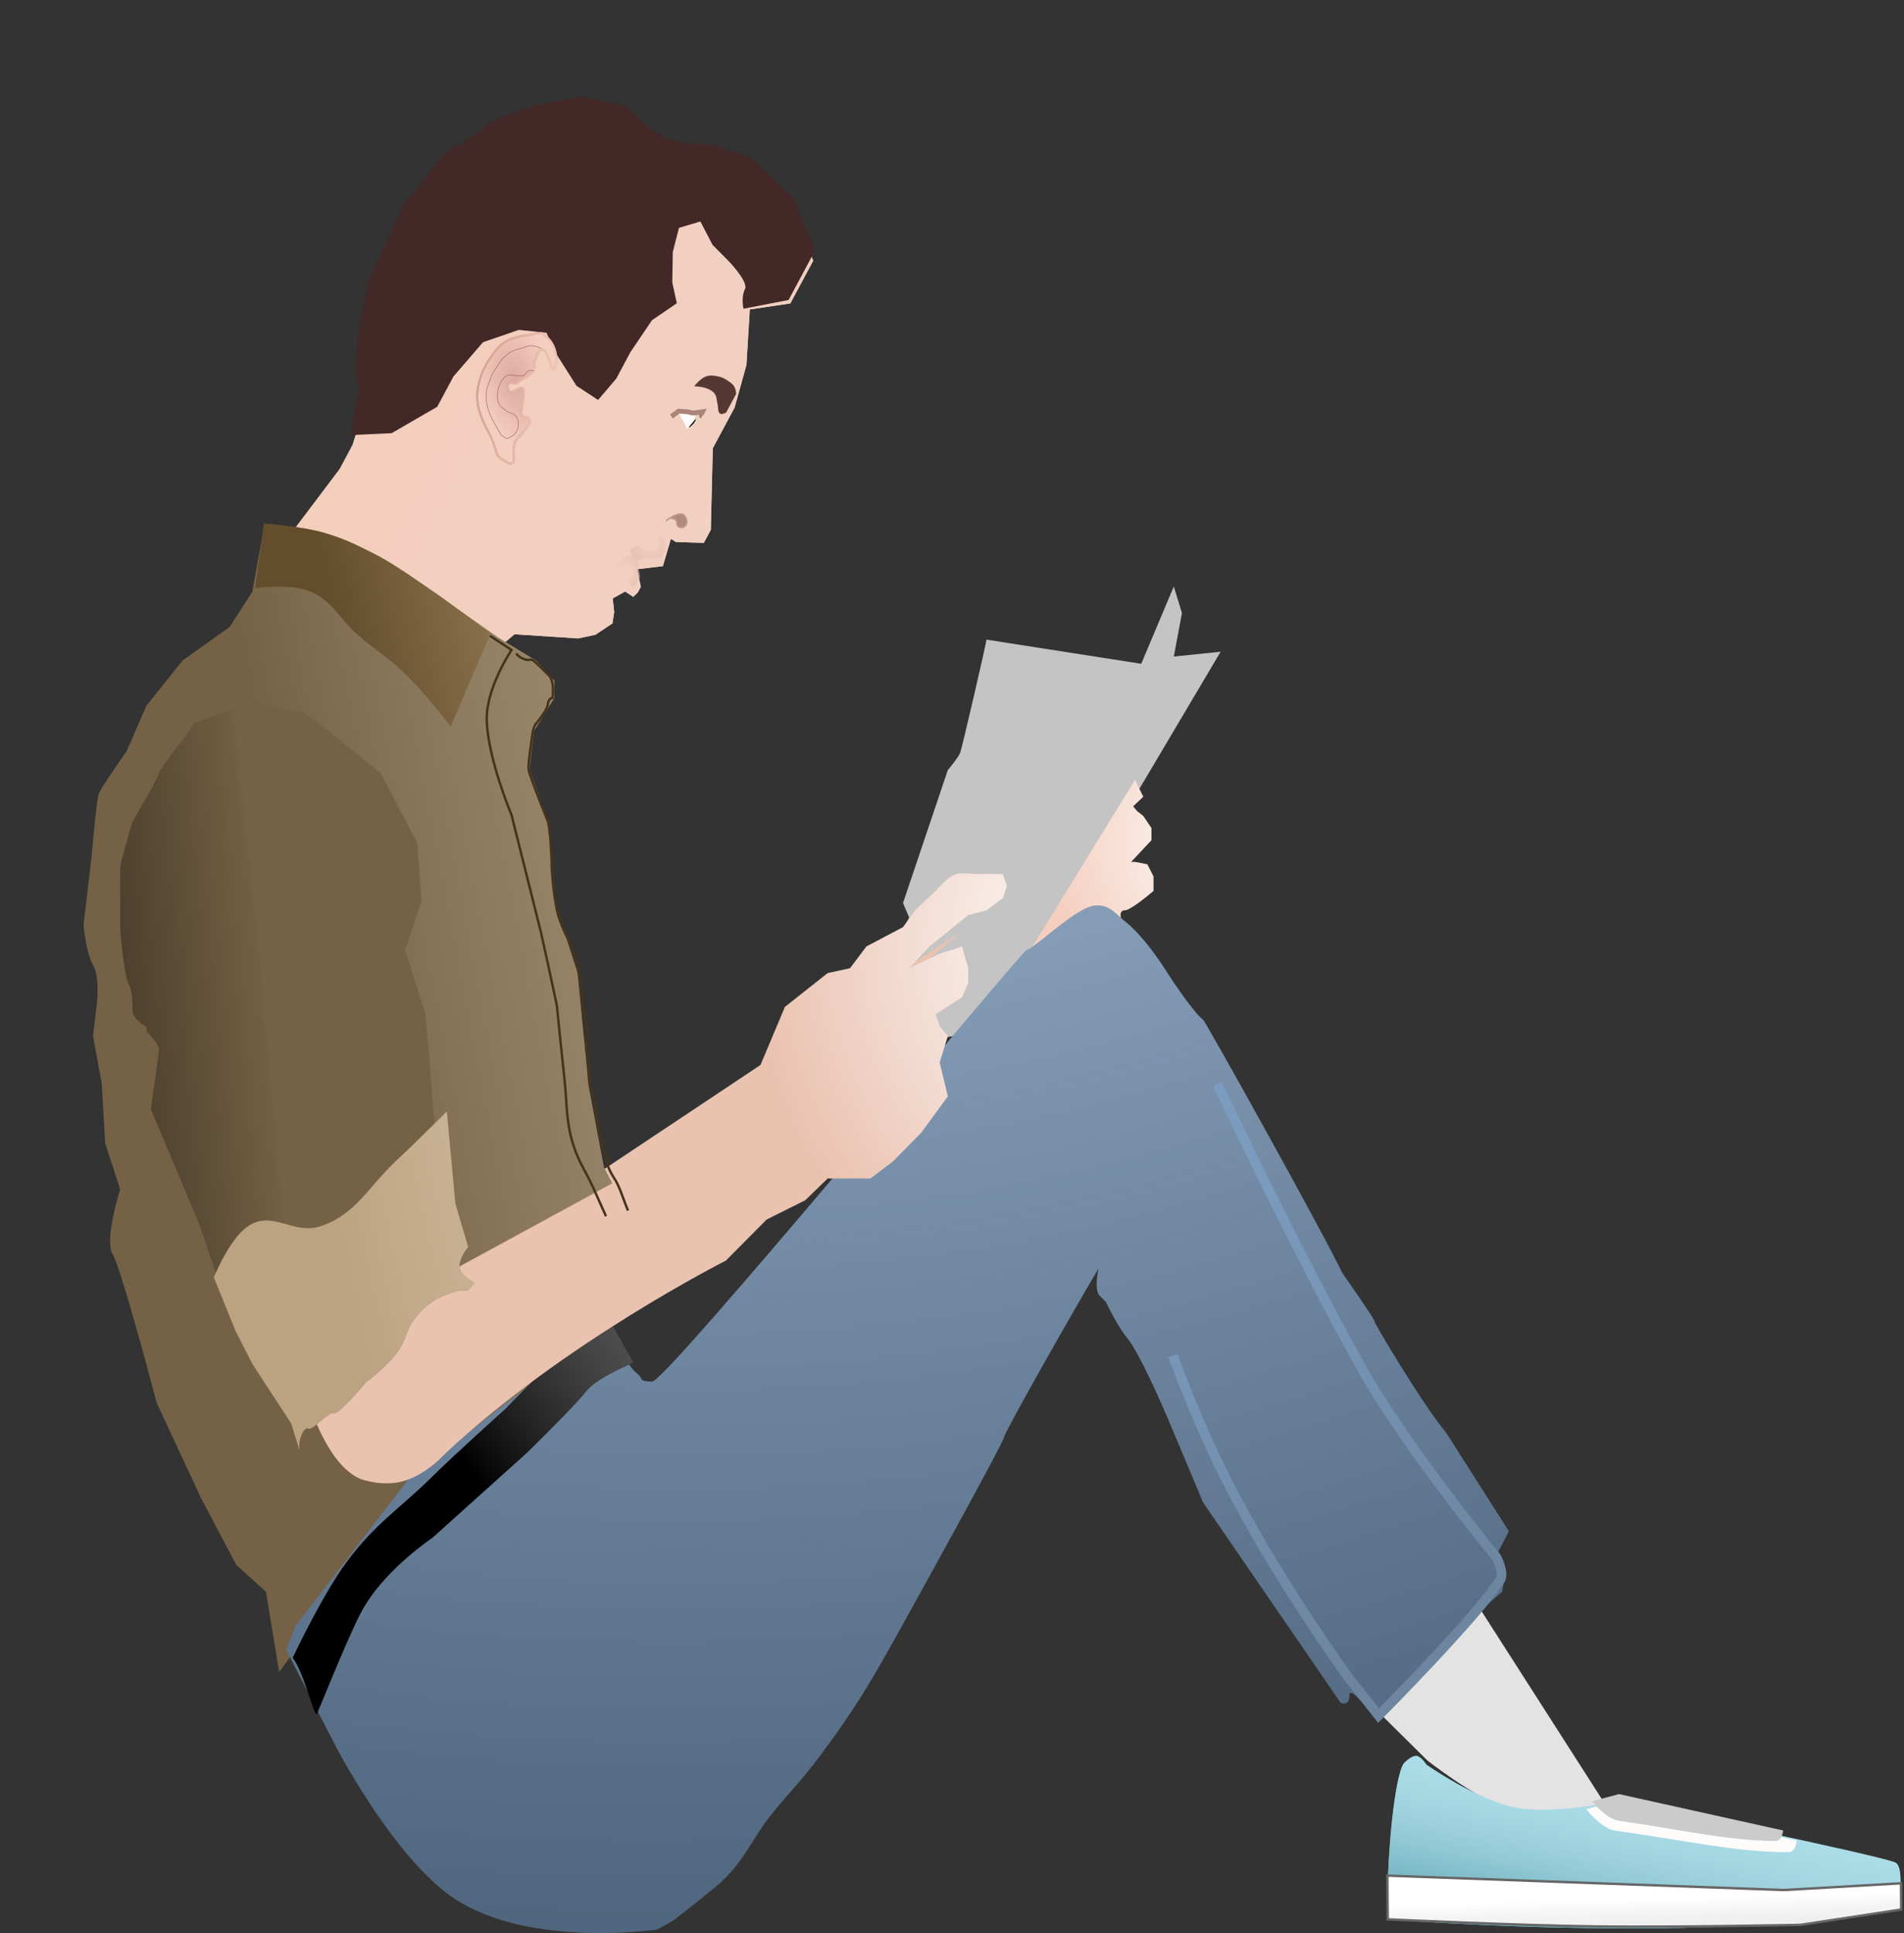 <svg width="394" height="400" viewBox="0 0 394 400" fill="none" xmlns="http://www.w3.org/2000/svg">
<rect x="0" y="0" width="394" height="400" fill="#333333" stroke="none"/>
<path d="M198.659 155.857C199.081 154.857 204.137 132.857 204.137 132.357L236.158 137.357L242.899 121.357L244.585 126.857L242.899 135.857L252.59 134.857C237.001 161.19 205.822 213.757 205.822 213.357C205.822 212.957 185.598 216.19 175.486 217.857L178.857 208.857L188.126 189.857L186.862 186.857L196.131 159.357C196.833 158.523 198.322 156.657 198.659 155.857Z" fill="#C4C4C4"/>
<path d="M216.777 205.857C214.53 206.023 207.844 205.857 207.507 205.857L234.894 161.357L235.315 162.357L236.579 164.857L234.473 166.857L235.315 167.857L236.579 168.857L238.265 171.357L238.265 173.857L234.051 178.357L234.894 178.357L237.422 178.857L238.686 181.357L238.686 184.357C237.141 185.69 233.799 188.357 232.787 188.357C231.776 188.357 231.804 189.357 231.945 189.857L228.574 197.857C226.467 199.69 222.17 203.357 221.833 203.357C221.496 203.357 218.322 205.023 216.777 205.857Z" fill="#F4CFBF"/>
<path d="M216.777 205.857C214.53 206.023 207.844 205.857 207.507 205.857L234.894 161.357L235.315 162.357L236.579 164.857L234.473 166.857L235.315 167.857L236.579 168.857L238.265 171.357L238.265 173.857L234.051 178.357L234.894 178.357L237.422 178.857L238.686 181.357L238.686 184.357C237.141 185.69 233.799 188.357 232.787 188.357C231.776 188.357 231.804 189.357 231.945 189.857L228.574 197.857C226.467 199.69 222.17 203.357 221.833 203.357C221.496 203.357 218.322 205.023 216.777 205.857Z" fill="url(#paint0_radial)"/>
<path d="M70.294 97.056L54.546 117.932L60.59 121.908L73.533 132.501L76.058 145.593L84.034 150.262L106.47 131.246L119.628 132.108L123.213 131.348L126.743 128.994L127.1 126.631L126.785 123.826L129.362 122.403L131.041 123.508L131.994 122.576L132.611 121.423L131.831 117.792L137.17 117.147L138.837 111.489L139.844 112.151L145.649 112.332L147.089 109.642L147.498 92.764L148.938 90.074L152.023 84.31L154.459 75.519L155.161 64.03L163.543 62.789L168.274 53.95L165.035 45.584L156.478 35.278L151.16 33.339L143.525 34.032L137.049 33.409L131.774 26.302L122.893 22.538L111.468 24.375L95.669 32.688L88.231 42.344L79.797 58.1L76.03 72.77L76.713 79.974L72.968 92.06L70.294 97.056Z" fill="#F4CFBF"/>
<path d="M70.294 97.056L54.546 117.932L60.59 121.908L73.533 132.501L76.058 145.593L84.034 150.262L106.47 131.246L119.628 132.108L123.213 131.348L126.743 128.994L127.1 126.631L126.785 123.826L129.362 122.403L131.041 123.508L131.994 122.576L132.611 121.423L131.831 117.792L137.17 117.147L138.837 111.489L139.844 112.151L145.649 112.332L147.089 109.642L147.498 92.764L148.938 90.074L152.023 84.31L154.459 75.519L155.161 64.03L163.543 62.789L168.274 53.95L165.035 45.584L156.478 35.278L151.16 33.339L143.525 34.032L137.049 33.409L131.774 26.302L122.893 22.538L111.468 24.375L95.669 32.688L88.231 42.344L79.797 58.1L76.03 72.77L76.713 79.974L72.968 92.06L70.294 97.056Z" fill="url(#paint1_linear)"/>
<path d="M81.046 89.634L72.497 90.03L74.417 79.445C73.939 78.601 73.068 76.756 73.404 76.129C73.739 75.502 74.037 70.894 74.144 68.668L76.428 57.455L83.712 42.112L92.276 31.322C94.585 30.192 99.371 27.617 100.042 26.364C100.713 25.11 107.522 22.807 110.843 21.813L120.176 20.005L129.416 21.844C129.416 21.844 133.782 26.704 137.336 28.339C140.985 30.017 147.382 29.954 147.382 29.954L155.305 32.517L164.223 41.033L168.638 51.886L163.185 62.074L153.852 63.882C153.673 63.058 153.484 61.096 154.155 59.842C154.826 58.588 151.977 55.23 150.468 53.708L147.45 50.663L144.928 45.825L140.5 47.151L139.224 52.139L139.113 58.425L140.051 62.75L134.918 66.261L130.455 72.863L127.519 78.349L123.761 82.764L119.293 79.825L115.262 73.464L113.083 68.852L107.357 68.264L99.952 70.811L93.829 77.909L90.473 84.178L81.046 89.634Z" fill="#422826"/>
<path d="M141.954 88.167L140.557 85.689L140.762 85.305L143.73 85.698C143.73 85.698 143.839 86.06 143.86 86.303C143.962 87.518 142.084 88.772 142.084 88.772L141.954 88.167Z" fill="white"/>
<path d="M138.932 86.18L140.427 85.084L142.181 85.199L143.394 85.477L145.354 85.208C145.217 85.464 145.01 86.021 145.278 86.197" stroke="#AA8478"/>
<path d="M127.498 116.965L127.403 117.047L127.068 116.826L127.498 116.965L129.103 115.567C129.762 114.994 130.169 115.029 130.714 115.076L130.728 115.077C131.211 115.118 131.36 115.402 131.735 115.74C132.238 116.192 132.074 116.825 132.125 117.555C132.18 118.325 132.619 119.054 132.31 119.755C131.937 120.599 131.289 121.746 130.61 121.235C130.327 121.022 129.808 120.188 129.808 120.188L130.967 118.871C131.104 118.615 131.311 118.059 131.042 117.882C130.706 117.661 130.446 116.451 129.905 116.614C129.599 116.707 128.977 117.216 128.616 117.325L127.498 116.965Z" fill="url(#paint2_radial)"/>
<path d="M136.696 110.695C136.68 110.658 136.663 110.62 136.648 110.579L136.927 110.257L136.696 110.695C137.022 111.407 137.498 111.253 137.637 112.347C137.783 113.498 137.469 113.943 137.283 114.537C137.12 115.057 136.93 115.534 136.446 115.501C135.789 115.455 135.419 115.645 134.775 115.549C134.096 115.448 132.028 116.136 131.504 115.651C130.874 115.068 130.054 114.119 130.674 113.482C130.931 113.218 131.789 112.824 131.789 112.824L133.943 114.007C134.183 113.712 134.295 114.19 134.518 113.933C134.797 113.612 136.171 113.942 136.172 113.316C136.173 112.961 136.087 112.266 136.088 111.848L136.696 110.695Z" fill="url(#paint3_radial)"/>
<path d="M113.21 69.778C114.857 71.341 115.539 73.908 114.846 76.05C114.175 78.126 113.481 71.251 111.77 72.468C110.98 73.029 111.214 73.692 110.741 74.389C110.052 75.404 111.084 75.747 110.384 76.752C109.807 77.581 108.137 78.302 107.395 78.943C106.332 79.862 105.641 78.828 105.435 79.213C105.23 79.597 104.965 79.4 105.154 80.586C105.431 82.332 107.955 79.311 108.327 80.595C108.699 81.879 107.377 86.102 108.079 86.148C108.956 86.205 110.009 86.485 109.552 87.636C109.228 88.45 107.808 89.859 106.823 91.038C105.838 92.216 106.767 95.263 106.109 95.764C105.197 96.458 102.882 94.16 102.882 94.16C102.882 94.16 102.193 91.566 101.43 90.088C100.464 88.218 99.791 87.025 99.177 84.968C98.392 82.341 98.746 79.392 99.988 76.668C100.711 75.08 101.534 73.846 102.792 72.277C104.576 70.051 106.755 69.75 109.365 69.327C111.98 68.903 111.809 68.448 113.21 69.778Z" fill="url(#paint4_radial)" fill-opacity="0.8"/>
<path d="M113.21 69.778C114.857 71.341 115.539 73.908 114.846 76.05C114.175 78.126 113.481 71.251 111.77 72.468C110.98 73.029 111.214 73.692 110.741 74.389C110.052 75.404 111.084 75.747 110.384 76.752C109.807 77.581 108.137 78.302 107.395 78.943C106.332 79.862 105.641 78.828 105.435 79.213C105.23 79.597 104.965 79.4 105.154 80.586C105.431 82.332 107.955 79.311 108.327 80.595C108.699 81.879 107.377 86.102 108.079 86.148C108.956 86.205 110.009 86.485 109.552 87.636C109.228 88.45 107.808 89.859 106.823 91.038C105.838 92.216 106.767 95.263 106.109 95.764C105.197 96.458 102.882 94.16 102.882 94.16C102.882 94.16 102.193 91.566 101.43 90.088C100.464 88.218 99.791 87.025 99.177 84.968C98.392 82.341 98.746 79.392 99.988 76.668C100.711 75.08 101.534 73.846 102.792 72.277C104.576 70.051 106.755 69.75 109.365 69.327C111.98 68.903 111.809 68.448 113.21 69.778Z" stroke="#C3877E" stroke-width="0.4"/>
<path d="M113.21 69.778C114.857 71.341 115.539 73.908 114.846 76.05C114.175 78.126 113.481 71.251 111.77 72.468C110.98 73.029 111.214 73.692 110.741 74.389C110.052 75.404 111.084 75.747 110.384 76.752C109.807 77.581 108.137 78.302 107.395 78.943C106.332 79.862 105.641 78.828 105.435 79.213C105.23 79.597 104.965 79.4 105.154 80.586C105.431 82.332 107.955 79.311 108.327 80.595C108.699 81.879 107.377 86.102 108.079 86.148C108.956 86.205 110.009 86.485 109.552 87.636C109.228 88.45 107.808 89.859 106.823 91.038C105.838 92.216 106.767 95.263 106.109 95.764C105.197 96.458 102.882 94.16 102.882 94.16C102.882 94.16 102.193 91.566 101.43 90.088C100.464 88.218 99.791 87.025 99.177 84.968C98.392 82.341 98.746 79.392 99.988 76.668C100.711 75.08 101.534 73.846 102.792 72.277C104.576 70.051 106.755 69.75 109.365 69.327C111.98 68.903 111.809 68.448 113.21 69.778Z" stroke="url(#paint5_linear)" stroke-width="0.4"/>
<path d="M111.975 72.083C111.347 71.843 111.052 71.68 110.426 71.584C109.027 71.37 108.149 72.164 106.842 72.344C105.759 72.671 105.012 73.218 104.059 74.15C103.577 74.622 101.872 77.388 101.872 77.388C101.872 77.388 101.199 79.162 100.768 80.299C100.768 80.299 100.597 81.505 100.616 82.278C100.662 84.115 101.353 85.707 101.862 86.735C102.371 87.763 103.726 90.039 103.726 90.039C103.726 90.039 104.509 90.555 104.733 90.702C104.957 90.849 106.243 90.277 106.769 89.443C107.373 88.484 107.448 87.503 106.996 86.475C106.523 85.401 105.493 85.648 104.645 84.928C104.028 84.404 103.517 84.221 103.172 83.44C102.834 82.673 102.892 82.101 102.988 81.24C103.067 80.53 103.17 80.117 103.475 79.482C103.852 78.697 104.105 78.115 104.839 77.781C105.358 77.545 106.258 77.675 106.258 77.675C106.943 77.72 107.327 77.745 108.012 77.79C108.697 77.835 108.824 76.813 109.507 76.695C109.848 76.636 110.384 76.752 110.384 76.752" stroke="#945F56" stroke-width="0.1"/>
<path d="M140.365 108.946C139.892 108.635 140.21 107.879 139.769 107.515C139.382 107.196 138.556 107.237 138.556 107.237C138.556 107.237 140.827 105.716 141.599 106.64C142.119 107.262 142.381 108.276 141.784 108.84C141.353 109.247 140.838 109.257 140.365 108.946Z" fill="#B38A7F"/>
<path d="M137.809 107.784L138.556 107.237M138.556 107.237C138.556 107.237 139.382 107.196 139.769 107.515C140.21 107.879 139.892 108.635 140.365 108.946C140.838 109.257 141.353 109.247 141.784 108.84C142.381 108.276 142.119 107.262 141.599 106.64C140.827 105.716 138.556 107.237 138.556 107.237Z" stroke="#C0978C" stroke-width="0.3"/>
<path d="M146.09 77.897C144.958 78.273 143.643 79.925 143.643 79.925C143.643 79.925 147.24 79.954 148.083 81.807C148.377 82.453 148.28 82.927 148.473 83.622C148.701 84.441 148.453 85.474 149.199 85.659C149.621 85.763 150.282 85.332 150.282 85.332L152.339 81.489C152.339 81.489 152.266 80.715 152.079 80.278C151.743 79.492 151.261 79.254 150.606 78.79C149.825 78.236 149.304 78.022 148.386 77.849C147.506 77.683 146.956 77.61 146.09 77.897Z" fill="#553832"/>
<path d="M143.136 87.758L143.951 86.771C143.951 86.771 143.793 87.219 143.521 87.548C143.083 88.077 142.592 88.416 142.592 88.416L143.136 87.758Z" fill="black" stroke="black" stroke-width="0.1"/>
<path d="M295.388 364.303L273.98 343.1L297.356 318.997L332.405 373.734C332.405 373.734 318.114 376.144 310.822 373.734C304.935 371.788 295.388 364.303 295.388 364.303Z" fill="#E3E3E3"/>
<path d="M198.659 192.857L119.87 245.357L124.504 250.857L148.099 237.857L198.659 192.857Z" fill="#EAC2B0"/>
<path d="M74.516 323.024L57.769 345.991L55.047 329.384L48.896 323.818L41.593 309.984L32.428 290.287C29.983 280.961 24.732 261.746 23.297 259.488C21.861 257.23 23.75 249.634 24.873 246.118L21.751 236.512L21.066 224.282L19.255 214.388L20.014 207.951C20.247 205.97 20.427 201.557 19.279 199.751C18.13 197.945 17.476 193.393 17.292 191.343L18.927 177.478C19.16 175.498 19.911 165.525 20.503 164.109C20.977 162.976 24.5 157.872 26.202 155.462L30.291 146.044L37.776 136.684L47.531 129.721L52.221 122.422L54.69 108.696L62.677 109.517C65.678 110.52 71.848 112.555 72.516 112.665C73.183 112.776 80.55 116.692 84.15 118.636L103.011 131.865L110.948 136.717L114.712 140.876L114.72 144.412L110.506 151.285L109.572 159.208L113.412 169.943L114.823 186.838L119.506 201.247L121.827 224.857L124.966 241.534L128.439 248.169L117.743 260.469L122.333 261.231L125.63 269.351L126.983 286.741L120.791 288.742L122.6 297.686C116.466 299.192 103.615 302.107 101.278 301.719C98.941 301.331 94.391 303.605 92.407 304.79L74.516 323.024Z" fill="#756246"/>
<path d="M74.516 323.024L57.769 345.991L55.047 329.384L48.896 323.818L41.593 309.984L32.428 290.287C29.983 280.961 24.732 261.746 23.297 259.488C21.861 257.23 23.75 249.634 24.873 246.118L21.751 236.512L21.066 224.282L19.255 214.388L20.014 207.951C20.247 205.97 20.427 201.557 19.279 199.751C18.13 197.945 17.476 193.393 17.292 191.343L18.927 177.478C19.16 175.498 19.911 165.525 20.503 164.109C20.977 162.976 24.5 157.872 26.202 155.462L30.291 146.044L37.776 136.684L47.531 129.721L52.221 122.422L54.69 108.696L62.677 109.517C65.678 110.52 71.848 112.555 72.516 112.665C73.183 112.776 80.55 116.692 84.15 118.636L103.011 131.865L110.948 136.717L114.712 140.876L114.72 144.412L110.506 151.285L109.572 159.208L113.412 169.943L114.823 186.838L119.506 201.247L121.827 224.857L124.966 241.534L128.439 248.169L117.743 260.469L122.333 261.231L125.63 269.351L126.983 286.741L120.791 288.742L122.6 297.686C116.466 299.192 103.615 302.107 101.278 301.719C98.941 301.331 94.391 303.605 92.407 304.79L74.516 323.024Z" fill="url(#paint6_linear)"/>
<path d="M84.71 305.863L61.117 336.5L59.269 341.495L69.189 360.801C69.189 360.801 80.285 382.452 92.472 391.767C107.797 403.482 136.081 399.259 136.081 399.259C137.066 398.593 138.627 397.953 139.982 396.905C143.192 394.42 144.947 393 148.112 390.412C152.831 386.554 155.052 381.945 157.886 377.783C160.719 373.621 165.303 369.253 169.712 363.299C176.954 353.519 179.69 348.981 186.712 336.329C193.734 323.676 207.778 298.171 207.778 297.372C207.778 296.573 220.836 273.399 227.365 262.411C227.365 262.411 226.405 266.195 227.365 267.905L228.843 269.403C228.843 269.403 231.199 274.416 233.278 276.895C235.654 279.728 240.389 290.486 241.87 294C248.611 310 248.932 310.857 248.932 310.857L277.39 352.311C278.006 352.644 279.237 352.81 279.237 350.813C279.237 348.815 282.933 353.31 284.781 355.807L299.194 339.5L310.858 329.345C311.104 328.18 311.449 325.55 310.858 324.351C310.267 323.152 309.626 322.52 309.38 322.353L312.233 316.858L299.194 296.373C294.636 291.046 284.116 273.399 284.411 273.399C284.707 273.399 280.1 266.739 277.759 263.41C273.201 253.92 249.228 210.968 248.932 210.968C248.637 210.968 245.831 207.976 241.027 200.484C241.027 200.484 236.758 193.649 232.6 190.5C230.921 189.229 228.843 186 224.63 188C220.416 190 213.173 196.884 212.582 196.484C211.991 196.084 137.929 285.885 134.972 285.885C132.016 285.885 133.092 285.199 132.016 284.386C129.786 282.704 127.581 277.894 127.581 277.894L118.341 279.891L84.71 305.863Z" fill="#4C6179"/>
<path d="M84.71 305.863L61.117 336.5L59.269 341.495L69.189 360.801C69.189 360.801 80.285 382.452 92.472 391.767C107.797 403.482 136.081 399.259 136.081 399.259C137.066 398.593 138.627 397.953 139.982 396.905C143.192 394.42 144.947 393 148.112 390.412C152.831 386.554 155.052 381.945 157.886 377.783C160.719 373.621 165.303 369.253 169.712 363.299C176.954 353.519 179.69 348.981 186.712 336.329C193.734 323.676 207.778 298.171 207.778 297.372C207.778 296.573 220.836 273.399 227.365 262.411C227.365 262.411 226.405 266.195 227.365 267.905L228.843 269.403C228.843 269.403 231.199 274.416 233.278 276.895C235.654 279.728 240.389 290.486 241.87 294C248.611 310 248.932 310.857 248.932 310.857L277.39 352.311C278.006 352.644 279.237 352.81 279.237 350.813C279.237 348.815 282.933 353.31 284.781 355.807L299.194 339.5L310.858 329.345C311.104 328.18 311.449 325.55 310.858 324.351C310.267 323.152 309.626 322.52 309.38 322.353L312.233 316.858L299.194 296.373C294.636 291.046 284.116 273.399 284.411 273.399C284.707 273.399 280.1 266.739 277.759 263.41C273.201 253.92 249.228 210.968 248.932 210.968C248.637 210.968 245.831 207.976 241.027 200.484C241.027 200.484 236.758 193.649 232.6 190.5C230.921 189.229 228.843 186 224.63 188C220.416 190 213.173 196.884 212.582 196.484C211.991 196.084 137.929 285.885 134.972 285.885C132.016 285.885 133.092 285.199 132.016 284.386C129.786 282.704 127.581 277.894 127.581 277.894L118.341 279.891L84.71 305.863Z" fill="url(#paint7_radial)"/>
<path d="M121.275 287.927C123.474 285.042 131.116 281.974 131.116 281.974L126.795 274.361C126.795 274.361 121.498 275.435 117.693 278.739C112.351 283.376 104.611 291.525 104.611 291.525C104.611 291.525 94.641 300.419 89.496 305.509C82.705 312.228 77.728 315.132 71.757 323.202C66.569 330.211 60.567 343.058 60.567 343.058C63.033 346.167 65.033 355.818 65.624 354.558C66.214 353.298 73.243 335.599 75.549 332.202C80.233 324.397 89.496 318.202 89.496 318.202L109.033 300.634C109.033 300.634 119.075 290.813 121.275 287.927Z" fill="black"/>
<path d="M121.275 287.927C123.474 285.042 131.116 281.974 131.116 281.974L126.795 274.361C126.795 274.361 121.498 275.435 117.693 278.739C112.351 283.376 104.611 291.525 104.611 291.525C104.611 291.525 94.641 300.419 89.496 305.509C82.705 312.228 77.728 315.132 71.757 323.202C66.569 330.211 60.567 343.058 60.567 343.058C63.033 346.167 65.033 355.818 65.624 354.558C66.214 353.298 73.243 335.599 75.549 332.202C80.233 324.397 89.496 318.202 89.496 318.202L109.033 300.634C109.033 300.634 119.075 290.813 121.275 287.927Z" fill="url(#paint8_linear)"/>
<path d="M145.993 234.357L89.955 264.857L79 252.857L61.304 281.357C61.304 281.357 65.892 303.934 75.63 306.357C81.22 307.748 85.25 306.7 89.955 302.857C90.823 302.148 91.236 301.634 92.062 300.857C116.471 277.885 150.206 260.857 150.206 260.857L158.633 252.357L166.638 248.357L171.273 243.857H180.121L184.755 240.357L190.654 234.357L196.131 226.857L194.446 219.857L196.131 214.357L194.446 212.357L193.603 209.857L199.081 206.357L200.345 203.357V200.357L199.081 195.857L194.446 197.357L188.126 200.357L192.339 195.857L200.345 189.357L204.137 188.357L207.507 185.857L208.35 183.357L207.507 180.857C207.507 180.857 204.487 180.85 202.451 180.857C199.85 180.865 198.187 180.133 196.131 181.857C194.892 182.896 193.603 184.357 193.603 184.357L189.39 188.357L186.862 191.857L179.278 195.857L175.907 200.357L171.273 201.357L162.425 208.357L156.105 223.357L152.313 228.357L145.993 234.357Z" fill="#EAC2B0"/>
<path d="M145.993 234.357L89.955 264.857L79 252.857L61.304 281.357C61.304 281.357 65.892 303.934 75.63 306.357C81.22 307.748 85.25 306.7 89.955 302.857C90.823 302.148 91.236 301.634 92.062 300.857C116.471 277.885 150.206 260.857 150.206 260.857L158.633 252.357L166.638 248.357L171.273 243.857H180.121L184.755 240.357L190.654 234.357L196.131 226.857L194.446 219.857L196.131 214.357L194.446 212.357L193.603 209.857L199.081 206.357L200.345 203.357V200.357L199.081 195.857L194.446 197.357L188.126 200.357L192.339 195.857L200.345 189.357L204.137 188.357L207.507 185.857L208.35 183.357L207.507 180.857C207.507 180.857 204.487 180.85 202.451 180.857C199.85 180.865 198.187 180.133 196.131 181.857C194.892 182.896 193.603 184.357 193.603 184.357L189.39 188.357L186.862 191.857L179.278 195.857L175.907 200.357L171.273 201.357L162.425 208.357L156.105 223.357L152.313 228.357L145.993 234.357Z" fill="url(#paint9_radial)"/>
<path d="M40.05 150C40.388 149.2 48.898 146.333 53.112 145C55.64 145.833 60.864 147.4 61.538 147C62.213 146.6 67.999 151.167 70.808 153.5L78.813 160L86.397 174.5L87.24 186.5L83.869 196.5L88.083 210L88.925 220L89.768 230.5L91.453 248.5L93.981 257L92.296 261L95.245 264L93.981 265.5H92.296L87.24 267.5L83.448 271L80.077 277.5L73.757 283.5C71.931 285.667 68.111 289.9 67.437 289.5C66.594 289 63.224 293 62.381 292.5C61.707 292.1 62.1 297 62.381 299.5L59.011 291.5L51.426 280L48.056 273.5L41.314 253.5L31.202 229.5C31.764 225.667 32.888 217.8 32.888 217C32.888 216.2 31.202 214.333 30.36 213.5V212.5C29.377 212 27.41 210.6 27.41 209C27.41 207 27.41 205 26.568 203.5C25.725 202 24.882 193 24.882 192V179.5C24.882 178.7 26.568 172.833 27.41 170C29.096 167.167 32.551 161.2 32.888 160C33.309 158.5 39.629 151 40.05 150Z" fill="#756246"/>
<path d="M40.05 150C40.388 149.2 48.898 146.333 53.112 145C55.64 145.833 60.864 147.4 61.538 147C62.213 146.6 67.999 151.167 70.808 153.5L78.813 160L86.397 174.5L87.24 186.5L83.869 196.5L88.083 210L88.925 220L89.768 230.5L91.453 248.5L93.981 257L92.296 261L95.245 264L93.981 265.5H92.296L87.24 267.5L83.448 271L80.077 277.5L73.757 283.5C71.931 285.667 68.111 289.9 67.437 289.5C66.594 289 63.224 293 62.381 292.5C61.707 292.1 62.1 297 62.381 299.5L59.011 291.5L51.426 280L48.056 273.5L41.314 253.5L31.202 229.5C31.764 225.667 32.888 217.8 32.888 217C32.888 216.2 31.202 214.333 30.36 213.5V212.5C29.377 212 27.41 210.6 27.41 209C27.41 207 27.41 205 26.568 203.5C25.725 202 24.882 193 24.882 192V179.5C24.882 178.7 26.568 172.833 27.41 170C29.096 167.167 32.551 161.2 32.888 160C33.309 158.5 39.629 151 40.05 150Z" fill="url(#paint10_linear)"/>
<path d="M40.05 150C40.388 149.2 48.898 146.333 53.112 145C55.64 145.833 60.864 147.4 61.538 147C62.213 146.6 67.999 151.167 70.808 153.5L78.813 160L86.397 174.5L87.24 186.5L83.869 196.5L88.083 210L88.925 220L89.768 230.5L91.453 248.5L93.981 257L92.296 261L95.245 264L93.981 265.5H92.296L87.24 267.5L83.448 271L80.077 277.5L73.757 283.5C71.931 285.667 68.111 289.9 67.437 289.5C66.594 289 63.224 293 62.381 292.5C61.707 292.1 62.1 297 62.381 299.5L59.011 291.5L51.426 280L48.056 273.5L41.314 253.5L31.202 229.5C31.764 225.667 32.888 217.8 32.888 217C32.888 216.2 31.202 214.333 30.36 213.5V212.5C29.377 212 27.41 210.6 27.41 209C27.41 207 27.41 205 26.568 203.5C25.725 202 24.882 193 24.882 192V179.5C24.882 178.7 26.568 172.833 27.41 170C29.096 167.167 32.551 161.2 32.888 160C33.309 158.5 39.629 151 40.05 150Z" fill="url(#paint11_linear)"/>
<path d="M48.793 275.493L44.264 264.333C44.264 264.333 47.461 256.358 51.321 253.754C56.412 250.318 60.676 255.617 66.318 253.754C73.714 251.311 76.153 245.618 82.197 240C86.28 236.205 92.46 230 92.46 230L94.225 249.044L96.871 258.036C96.871 258.036 94.816 260.457 95.107 262.268C95.406 264.128 98.195 265.442 98.195 265.442L96.871 267.029H95.107C95.107 267.029 91.724 267.894 89.814 269.145C88.088 270.276 87.192 271.139 85.844 272.848C84.034 275.144 84.021 277.319 82.316 279.725C80.177 282.742 75.699 286.073 75.699 286.073C73.788 288.365 69.789 292.844 69.083 292.42C68.201 291.891 64.672 296.123 63.79 295.594C63.084 295.171 61.666 297.355 61.96 300L60.261 294.536L52.322 282.37L48.793 275.493Z" fill="#978160"/>
<path d="M48.793 275.493L44.264 264.333C44.264 264.333 47.461 256.358 51.321 253.754C56.412 250.318 60.676 255.617 66.318 253.754C73.714 251.311 76.153 245.618 82.197 240C86.28 236.205 92.46 230 92.46 230L94.225 249.044L96.871 258.036C96.871 258.036 94.816 260.457 95.107 262.268C95.406 264.128 98.195 265.442 98.195 265.442L96.871 267.029H95.107C95.107 267.029 91.724 267.894 89.814 269.145C88.088 270.276 87.192 271.139 85.844 272.848C84.034 275.144 84.021 277.319 82.316 279.725C80.177 282.742 75.699 286.073 75.699 286.073C73.788 288.365 69.789 292.844 69.083 292.42C68.201 291.891 64.672 296.123 63.79 295.594C63.084 295.171 61.666 297.355 61.96 300L60.261 294.536L52.322 282.37L48.793 275.493Z" fill="url(#paint12_linear)"/>
<path d="M101.376 131.543L105.853 134.5C105.853 134.5 100.548 142.364 100.723 149C100.933 156.973 105.853 168.647 105.853 168.647L111.925 192.882C113.048 197.781 115.236 208.075 115.236 208.075C115.236 208.075 116.272 218.513 116.82 223.485C117.367 228.456 117.067 231.94 118.637 236.914C119.791 240.571 121.144 242.234 122.708 245.67C123.772 248.006 125.403 251.672 125.403 251.672" stroke="#45341C" stroke-width="0.5"/>
<path d="M54.618 108.368L52.788 121.692C52.788 121.692 60.005 120.614 64.219 122.384C68.799 124.308 70.165 127.973 74.082 131.384C78.057 134.846 80.641 136.225 84.428 139.971C88.146 143.648 93.256 150.291 93.256 150.291L101.442 131.104C101.442 131.104 93.517 124.997 88.252 121.46C83.724 118.418 81.252 116.501 76.454 114.112C72.912 112.348 70.888 111.389 67.161 110.288C62.368 108.872 54.618 108.368 54.618 108.368Z" fill="#735F43"/>
<path d="M54.618 108.368L52.788 121.692C52.788 121.692 60.005 120.614 64.219 122.384C68.799 124.308 70.165 127.973 74.082 131.384C78.057 134.846 80.641 136.225 84.428 139.971C88.146 143.648 93.256 150.291 93.256 150.291L101.442 131.104C101.442 131.104 93.517 124.997 88.252 121.46C83.724 118.418 81.252 116.501 76.454 114.112C72.912 112.348 70.888 111.389 67.161 110.288C62.368 108.872 54.618 108.368 54.618 108.368Z" fill="url(#paint13_linear)"/>
<path d="M106.823 135.218C107.408 136.111 108.67 136.499 109.227 136.581C109.227 136.581 109.913 136.286 110.482 136.766C111.42 137.558 112.67 138.883 113.566 139.741C114.541 140.675 114.508 142.904 114.352 144.392C114.352 144.392 113.498 144.434 113.359 145.757C113.221 147.08 111.131 149.459 110.8 149.914C110.47 150.369 110.205 151.539 110.122 152.333C110.039 153.127 109.236 158.08 109.393 159.279C109.55 160.478 113.369 169.944 113.369 169.944C113.98 172.218 114.156 178.626 114.156 178.626C114.073 179.42 114.577 185.406 115.258 188.362C115.52 189.912 116.953 193.248 117.246 193.694C117.612 194.252 118.92 197.973 119.234 199.027C119.548 200.081 120.385 204.236 120.281 205.228C120.177 206.22 121.539 213.476 121.539 213.476C121.121 214.22 121.226 216.453 121.488 218.003C121.75 219.553 121.942 220.421 121.856 222.592C121.77 224.763 123.374 228.359 123.27 229.351C123.153 230.461 124.893 238.157 124.893 238.157C125.562 238.256 125.835 241.319 125.835 241.319C125.835 241.319 126.013 242.167 127.247 244.047C128.259 245.587 129.189 248.775 129.967 250.495" stroke="#45341C" stroke-width="0.5"/>
<path d="M251.957 224.388C251.957 224.388 268.624 259.638 281.931 283.39C290.982 299.545 309.646 322.228 309.646 322.228C309.646 322.228 311.388 325.449 310.432 326.947C305.576 334.558 285.267 355 285.267 355L278.947 347C278.947 347 263.977 326.42 253.667 306C247.259 293.309 242.713 280.5 242.713 280.5" stroke="url(#paint14_radial)" stroke-width="2"/>
<path d="M293.212 363.355C294.15 363.527 295.167 365.149 295.167 365.149C295.167 365.149 305.668 372.538 313.676 374.047C321.745 375.568 334.532 372.68 334.532 372.68C334.532 372.68 390.912 384.298 392.378 385.493C393.843 386.687 393.007 391.516 393.409 393.322C393.811 395.127 389.058 395.498 382.757 396.419C345.695 401.834 287.166 397.161 287.166 397.161C287.166 397.161 287.091 393.854 287.124 391.736C287.29 380.979 288.864 365.833 290.795 364.58C290.795 364.58 292.202 363.171 293.212 363.355Z" fill="#9EDCEA"/>
<path d="M293.212 363.355C294.15 363.527 295.167 365.149 295.167 365.149C295.167 365.149 305.668 372.538 313.676 374.047C321.745 375.568 334.532 372.68 334.532 372.68C334.532 372.68 390.912 384.298 392.378 385.493C393.843 386.687 393.007 391.516 393.409 393.322C393.811 395.127 389.058 395.498 382.757 396.419C345.695 401.834 287.166 397.161 287.166 397.161C287.166 397.161 287.091 393.854 287.124 391.736C287.29 380.979 288.864 365.833 290.795 364.58C290.795 364.58 292.202 363.171 293.212 363.355Z" fill="url(#paint15_linear)"/>
<path d="M287.166 397.162L287.096 388.12L369.128 391.099L393.381 389.705L393.423 395.13L372.581 398.307C372.581 398.307 346.852 398.848 330.366 398.635C313.491 398.417 287.166 397.162 287.166 397.162Z" fill="white"/>
<path d="M287.166 397.162L287.096 388.12L369.128 391.099L393.381 389.705L393.423 395.13L372.581 398.307C372.581 398.307 346.852 398.848 330.366 398.635C313.491 398.417 287.166 397.162 287.166 397.162Z" fill="url(#paint16_linear)"/>
<path d="M287.166 397.162L287.096 388.12L369.128 391.099L393.381 389.705L393.423 395.13L372.581 398.307C372.581 398.307 346.852 398.848 330.366 398.635C313.491 398.417 287.166 397.162 287.166 397.162Z" stroke="#666666" stroke-width="0.5"/>
<path d="M371.818 380.846L334.414 372.711L328.235 374.388C328.235 374.388 331.39 378.407 334.29 378.813C350.019 381.018 358.947 383.207 370.048 383.268C371.611 383.277 371.818 380.846 371.818 380.846Z" fill="#FEFBFB"/>
<path d="M368.983 378.774L335.039 371.245L329.446 372.73C329.446 372.73 332.325 376.376 334.956 376.757C349.224 378.824 357.327 380.844 367.39 380.954C368.806 380.969 368.983 378.774 368.983 378.774Z" fill="#CBCBCB"/>
<defs>
<radialGradient id="paint0_radial" cx="0" cy="0" r="1" gradientUnits="userSpaceOnUse" gradientTransform="translate(255.961 173.357) rotate(153.958) scale(39.86 37.071)">
<stop stop-color="white"/>
<stop offset="1" stop-color="white" stop-opacity="0"/>
</radialGradient>
<linearGradient id="paint1_linear" x1="199.433" y1="139.92" x2="87.679" y2="83.835" gradientUnits="userSpaceOnUse">
<stop stop-color="#EED3C7"/>
<stop offset="1" stop-color="#F3CEBD"/>
</linearGradient>
<radialGradient id="paint2_radial" cx="0" cy="0" r="1" gradientUnits="userSpaceOnUse" gradientTransform="translate(129.418 118.372) rotate(-9.548) scale(14.671 19.037)">
<stop stop-color="#F4CFBF" stop-opacity="0.52"/>
<stop offset="1" stop-color="#A58174"/>
</radialGradient>
<radialGradient id="paint3_radial" cx="0" cy="0" r="1" gradientUnits="userSpaceOnUse" gradientTransform="translate(134.782 112.416) rotate(95.955) scale(16.43 16.999)">
<stop stop-color="#F4CFBF" stop-opacity="0.52"/>
<stop offset="1" stop-color="#A58174"/>
</radialGradient>
<radialGradient id="paint4_radial" cx="0" cy="0" r="1" gradientUnits="userSpaceOnUse" gradientTransform="translate(106.518 78.886) rotate(74.529) scale(14.502 7.949)">
<stop stop-color="#D8A098"/>
<stop offset="1" stop-color="#F4CFBF"/>
</radialGradient>
<linearGradient id="paint5_linear" x1="94.866" y1="83.691" x2="115.953" y2="87.335" gradientUnits="userSpaceOnUse">
<stop stop-color="#D19C91"/>
<stop offset="1" stop-color="#F4CFBF"/>
</linearGradient>
<linearGradient id="paint6_linear" x1="268.537" y1="203.778" x2="70.957" y2="241.96" gradientUnits="userSpaceOnUse">
<stop stop-color="#AEA18D"/>
<stop offset="1" stop-color="#FFECD0" stop-opacity="0"/>
</linearGradient>
<radialGradient id="paint7_radial" cx="0" cy="0" r="1" gradientUnits="userSpaceOnUse" gradientTransform="translate(162.321 22.677) rotate(80.899) scale(392.511 481.022)">
<stop stop-color="#C0D3E9"/>
<stop offset="1" stop-color="#A5C5E9" stop-opacity="0"/>
</radialGradient>
<linearGradient id="paint8_linear" x1="173.265" y1="231.798" x2="89.61" y2="294.209" gradientUnits="userSpaceOnUse">
<stop stop-color="#676767"/>
<stop offset="1" stop-color="white" stop-opacity="0"/>
</linearGradient>
<radialGradient id="paint9_radial" cx="0" cy="0" r="1" gradientUnits="userSpaceOnUse" gradientTransform="translate(228.996 198.357) rotate(164.421) scale(72.609 82.499)">
<stop stop-color="white"/>
<stop offset="1" stop-color="white" stop-opacity="0"/>
</radialGradient>
<linearGradient id="paint10_linear" x1="164.344" y1="232.5" x2="59.572" y2="246.083" gradientUnits="userSpaceOnUse">
<stop offset="0.038" stop-color="#EACFA8"/>
<stop offset="1" stop-color="#735F43"/>
</linearGradient>
<linearGradient id="paint11_linear" x1="-26.099" y1="280.5" x2="60.56" y2="272.663" gradientUnits="userSpaceOnUse">
<stop/>
<stop offset="1" stop-opacity="0"/>
<stop offset="1" stop-color="#756246"/>
</linearGradient>
<linearGradient id="paint12_linear" x1="170.532" y1="232.116" x2="60.257" y2="256.511" gradientUnits="userSpaceOnUse">
<stop offset="0.038" stop-color="#E9D7BE"/>
<stop offset="0.932" stop-color="#BBA281"/>
</linearGradient>
<linearGradient id="paint13_linear" x1="125.795" y1="121.63" x2="70.796" y2="135.051" gradientUnits="userSpaceOnUse">
<stop stop-color="#A98D64"/>
<stop offset="1" stop-color="#634D2C"/>
</linearGradient>
<radialGradient id="paint14_radial" cx="0" cy="0" r="1" gradientUnits="userSpaceOnUse" gradientTransform="translate(236.022 232.735) rotate(60.442) scale(124.692 85.759)">
<stop offset="0.044" stop-color="#7EA1C8"/>
<stop offset="1" stop-color="#6D859F"/>
</radialGradient>
<linearGradient id="paint15_linear" x1="338.561" y1="408.562" x2="348.559" y2="360.134" gradientUnits="userSpaceOnUse">
<stop stop-color="#4999AA"/>
<stop offset="1" stop-color="white" stop-opacity="0"/>
</linearGradient>
<linearGradient id="paint16_linear" x1="338" y1="393" x2="338.5" y2="412" gradientUnits="userSpaceOnUse">
<stop stop-color="white"/>
<stop offset="1" stop-color="#ADADAD" stop-opacity="0"/>
</linearGradient>
</defs>
</svg>
